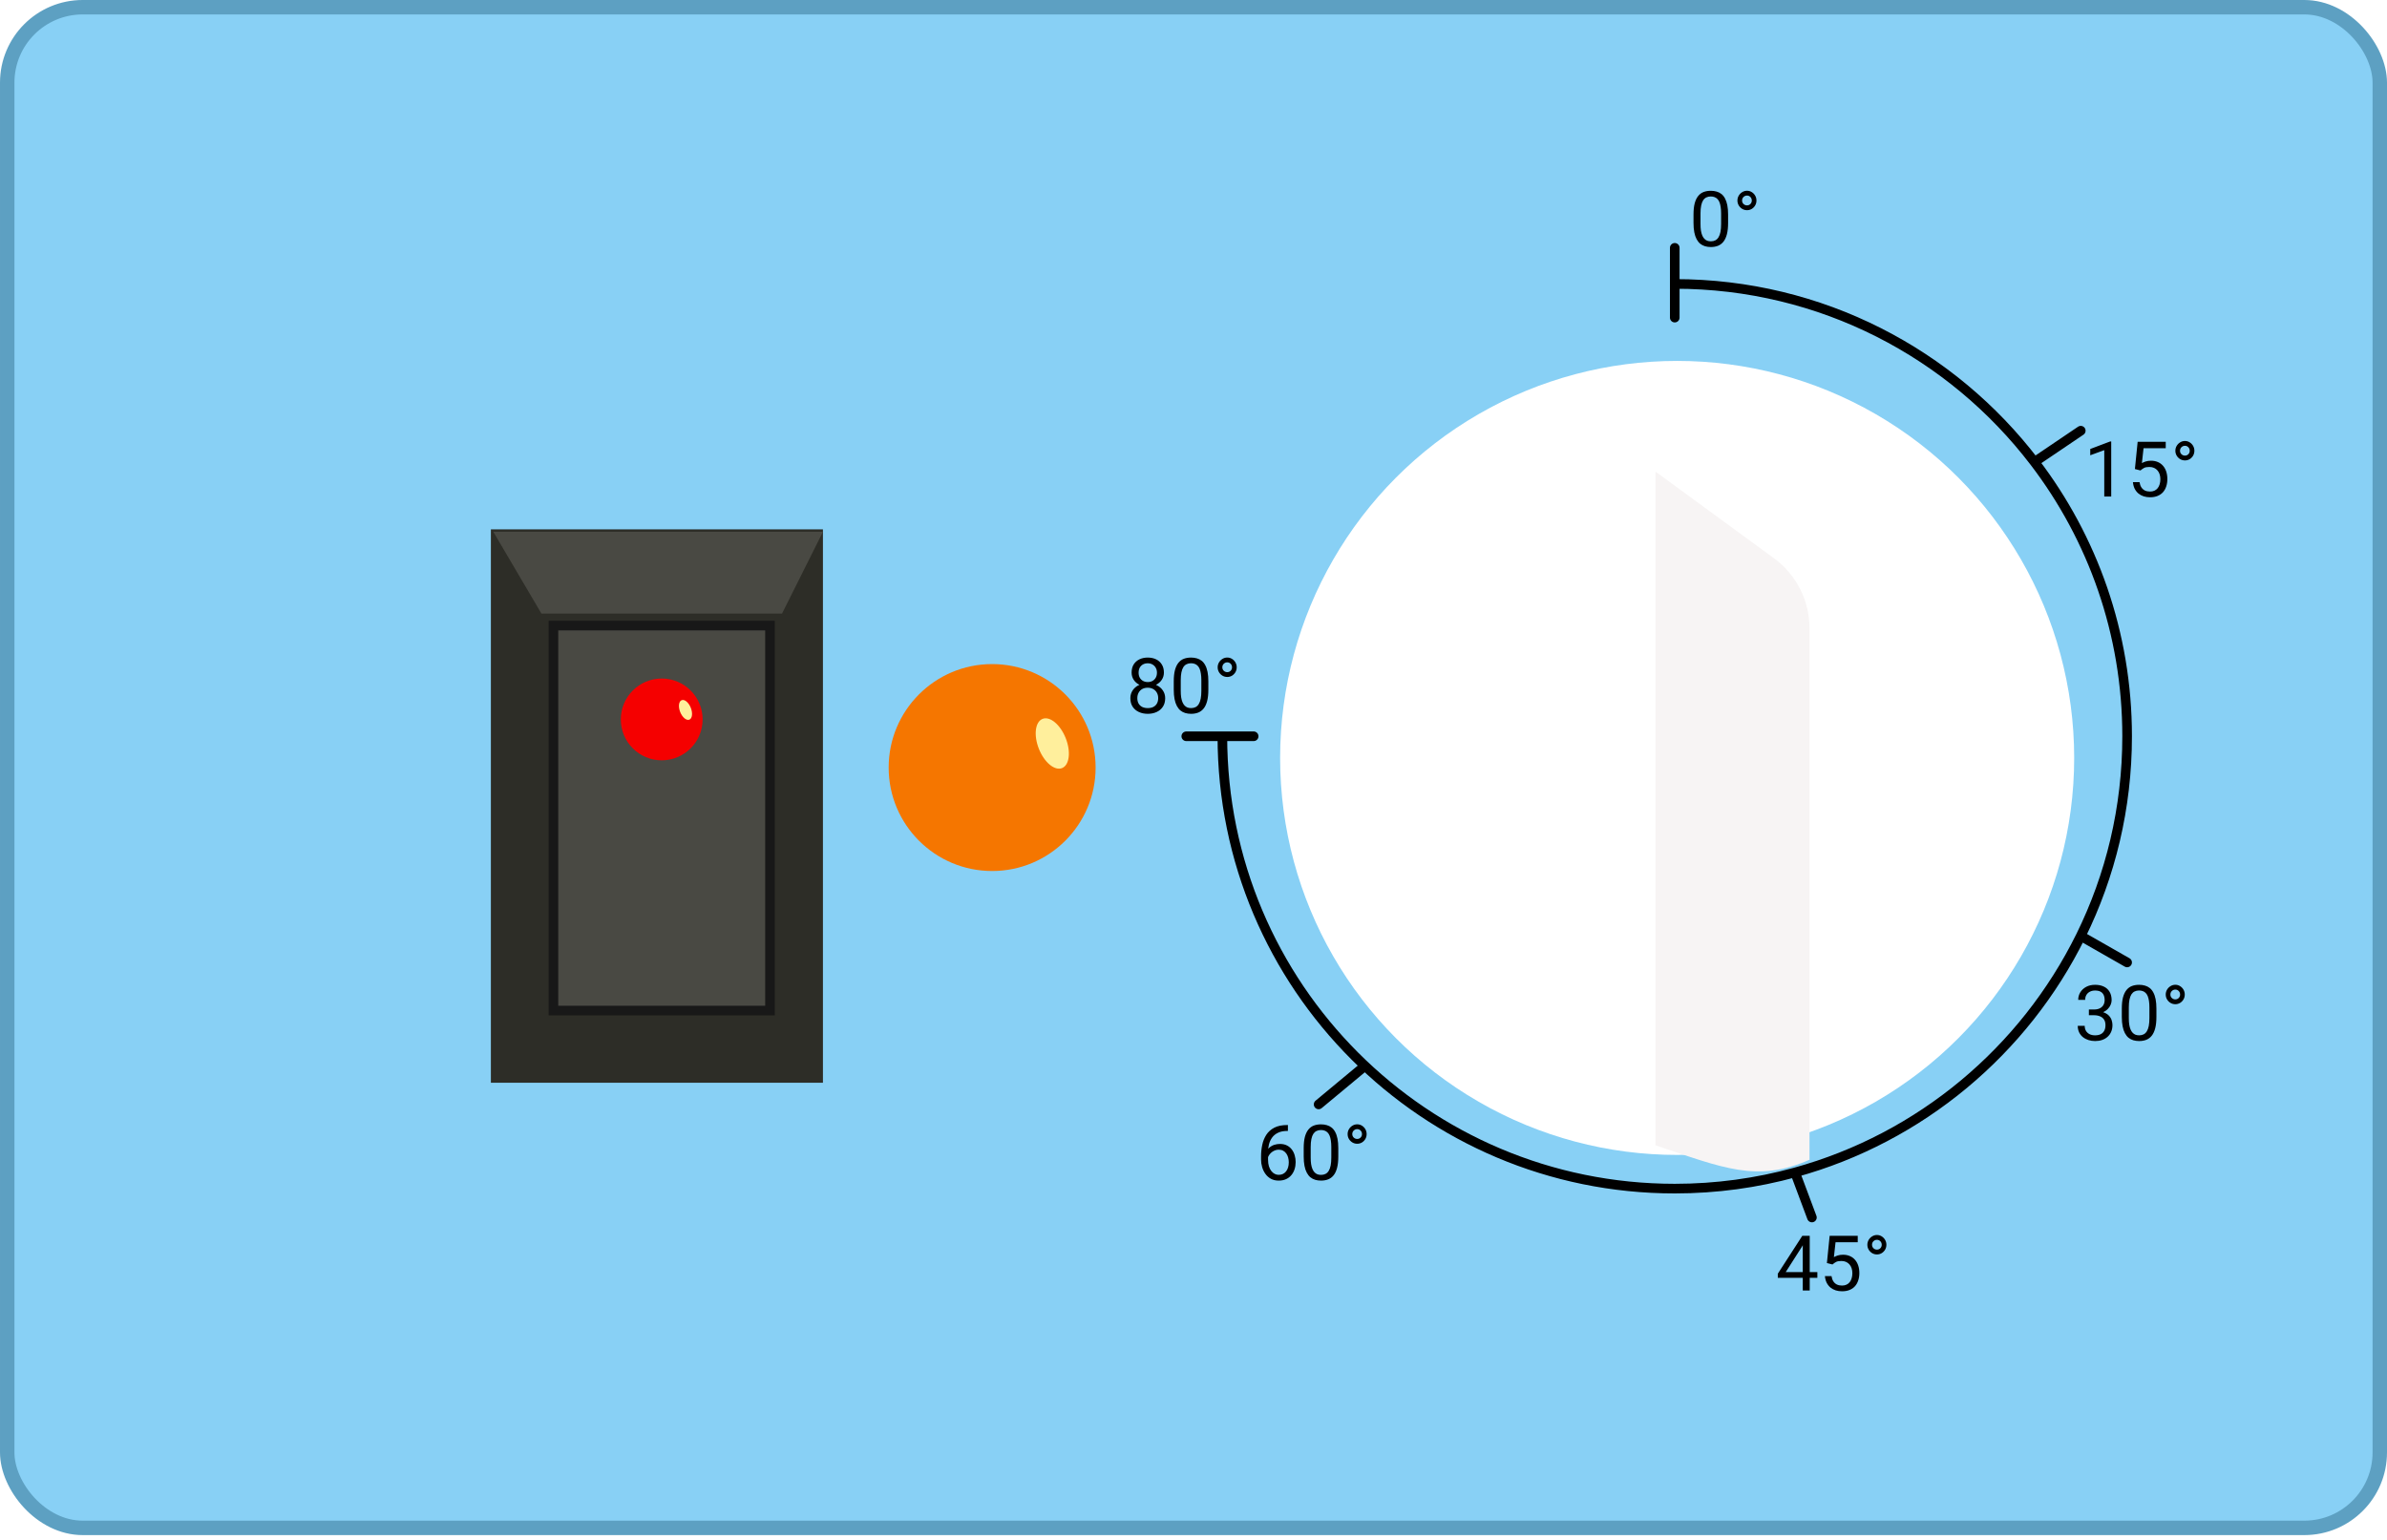 <svg width="462" height="298" viewBox="0 0 462 298" fill="none" xmlns="http://www.w3.org/2000/svg">
<rect x="1.397" y="1.397" width="459.206" height="294.339" rx="14.603" fill="#88D0F5" stroke="#5DA0C2" stroke-width="2.794"/>
<g filter="url(#filter0_d_328_221)">
<circle cx="324.61" cy="142.978" r="76.845" fill="white"/>
</g>
<g filter="url(#filter1_d_328_221)">
<path d="M339.633 104.338L316.693 87.557V217.96C329.799 222.354 336.361 225.243 346.5 220.754V117.87C346.5 112.522 343.949 107.495 339.633 104.338Z" fill="#F7F4F4"/>
</g>
<g filter="url(#filter2_d_328_221)">
<circle cx="192.026" cy="148.567" r="20.026" fill="#F57600"/>
</g>
<ellipse cx="203.67" cy="143.909" rx="2.794" ry="5.123" transform="rotate(-21.604 203.67 143.909)" fill="#FFEF9C"/>
<path d="M236.589 142.512C236.589 190.868 275.79 230.069 324.146 230.069C332.209 230.069 340.017 228.979 347.432 226.938M324.146 54.956C352.539 54.956 377.776 68.471 393.774 89.419M324.146 61.476V47.97M242.644 142.512H229.604M264.186 206.317L255.218 213.768M347.432 226.938L350.692 235.657M347.432 226.938C371.725 220.253 391.79 203.363 402.729 181.167M402.729 181.167C408.475 169.509 411.702 156.388 411.702 142.512C411.702 122.55 405.022 104.147 393.774 89.419M402.729 181.167L411.702 186.29M393.774 89.419L402.729 83.365" stroke="black" stroke-width="1.863" stroke-linecap="round"/>
<path d="M334.471 41.528V43.143C334.471 44.011 334.393 44.744 334.238 45.341C334.083 45.938 333.86 46.418 333.569 46.782C333.278 47.145 332.926 47.41 332.514 47.575C332.106 47.735 331.645 47.815 331.131 47.815C330.723 47.815 330.347 47.764 330.003 47.662C329.659 47.56 329.348 47.398 329.072 47.175C328.8 46.947 328.567 46.651 328.373 46.287C328.179 45.923 328.031 45.481 327.929 44.962C327.827 44.443 327.776 43.837 327.776 43.143V41.528C327.776 40.659 327.854 39.932 328.009 39.345C328.169 38.758 328.395 38.287 328.686 37.933C328.977 37.574 329.326 37.317 329.734 37.161C330.146 37.006 330.607 36.929 331.116 36.929C331.529 36.929 331.907 36.98 332.252 37.081C332.601 37.178 332.911 37.336 333.183 37.554C333.455 37.768 333.685 38.054 333.874 38.413C334.068 38.767 334.216 39.202 334.318 39.716C334.42 40.23 334.471 40.834 334.471 41.528ZM333.118 43.361V41.302C333.118 40.827 333.088 40.409 333.03 40.05C332.977 39.687 332.897 39.376 332.79 39.119C332.683 38.862 332.548 38.653 332.383 38.493C332.223 38.333 332.036 38.217 331.822 38.144C331.614 38.066 331.378 38.028 331.116 38.028C330.796 38.028 330.512 38.088 330.265 38.209C330.018 38.326 329.809 38.513 329.639 38.77C329.474 39.027 329.348 39.364 329.261 39.781C329.173 40.198 329.13 40.705 329.13 41.302V43.361C329.13 43.837 329.157 44.257 329.21 44.62C329.268 44.984 329.353 45.3 329.465 45.566C329.576 45.828 329.712 46.044 329.872 46.214C330.032 46.384 330.217 46.51 330.425 46.592C330.639 46.67 330.874 46.709 331.131 46.709C331.461 46.709 331.75 46.646 331.997 46.52C332.244 46.394 332.451 46.197 332.615 45.93C332.785 45.659 332.911 45.312 332.994 44.89C333.076 44.463 333.118 43.953 333.118 43.361ZM336.276 38.813C336.276 38.469 336.361 38.154 336.53 37.867C336.7 37.581 336.926 37.353 337.207 37.183C337.489 37.009 337.797 36.921 338.131 36.921C338.466 36.921 338.772 37.009 339.048 37.183C339.325 37.353 339.546 37.581 339.711 37.867C339.875 38.154 339.958 38.469 339.958 38.813C339.958 39.158 339.875 39.473 339.711 39.759C339.546 40.041 339.325 40.266 339.048 40.436C338.772 40.601 338.466 40.684 338.131 40.684C337.797 40.684 337.489 40.601 337.207 40.436C336.926 40.266 336.7 40.041 336.53 39.759C336.361 39.473 336.276 39.158 336.276 38.813ZM337.178 38.813C337.178 39.08 337.27 39.303 337.455 39.483C337.644 39.662 337.869 39.752 338.131 39.752C338.393 39.752 338.612 39.662 338.786 39.483C338.966 39.303 339.056 39.08 339.056 38.813C339.056 38.542 338.966 38.314 338.786 38.129C338.612 37.945 338.393 37.853 338.131 37.853C337.869 37.853 337.644 37.945 337.455 38.129C337.27 38.314 337.178 38.542 337.178 38.813Z" fill="black"/>
<path d="M408.623 85.451V96.105H407.277V87.132L404.563 88.122V86.907L408.412 85.451H408.623ZM414.285 91.062L413.208 90.785L413.739 85.51H419.175V86.754H414.881L414.561 89.636C414.755 89.524 415 89.42 415.296 89.323C415.597 89.226 415.941 89.177 416.33 89.177C416.82 89.177 417.259 89.262 417.647 89.432C418.035 89.597 418.365 89.835 418.636 90.145C418.913 90.456 419.124 90.829 419.269 91.266C419.415 91.702 419.488 92.19 419.488 92.728C419.488 93.238 419.417 93.706 419.277 94.133C419.141 94.56 418.935 94.933 418.658 95.254C418.382 95.569 418.032 95.814 417.61 95.989C417.193 96.163 416.701 96.251 416.133 96.251C415.706 96.251 415.301 96.192 414.918 96.076C414.539 95.955 414.2 95.773 413.899 95.53C413.603 95.283 413.361 94.977 413.171 94.613C412.987 94.245 412.871 93.813 412.822 93.318H414.103C414.161 93.716 414.277 94.05 414.452 94.322C414.627 94.594 414.855 94.8 415.136 94.941C415.422 95.076 415.755 95.144 416.133 95.144C416.453 95.144 416.737 95.089 416.985 94.977C417.232 94.865 417.441 94.705 417.61 94.497C417.78 94.288 417.909 94.036 417.996 93.74C418.088 93.444 418.134 93.112 418.134 92.743C418.134 92.408 418.088 92.098 417.996 91.812C417.904 91.525 417.766 91.275 417.581 91.062C417.402 90.849 417.181 90.684 416.919 90.567C416.657 90.446 416.356 90.385 416.017 90.385C415.565 90.385 415.223 90.446 414.991 90.567C414.763 90.689 414.527 90.853 414.285 91.062ZM421.038 87.249C421.038 86.904 421.123 86.589 421.292 86.303C421.462 86.017 421.688 85.789 421.969 85.619C422.251 85.444 422.559 85.357 422.893 85.357C423.228 85.357 423.534 85.444 423.81 85.619C424.087 85.789 424.308 86.017 424.473 86.303C424.637 86.589 424.72 86.904 424.72 87.249C424.72 87.593 424.637 87.909 424.473 88.195C424.308 88.476 424.087 88.702 423.81 88.872C423.534 89.037 423.228 89.119 422.893 89.119C422.559 89.119 422.251 89.037 421.969 88.872C421.688 88.702 421.462 88.476 421.292 88.195C421.123 87.909 421.038 87.593 421.038 87.249ZM421.94 87.249C421.94 87.516 422.032 87.739 422.217 87.918C422.406 88.098 422.631 88.188 422.893 88.188C423.155 88.188 423.374 88.098 423.548 87.918C423.728 87.739 423.818 87.516 423.818 87.249C423.818 86.977 423.728 86.749 423.548 86.565C423.374 86.38 423.155 86.288 422.893 86.288C422.631 86.288 422.406 86.38 422.217 86.565C422.032 86.749 421.94 86.977 421.94 87.249Z" fill="black"/>
<path d="M404.3 195.399H405.261C405.732 195.399 406.12 195.321 406.425 195.166C406.736 195.006 406.966 194.79 407.117 194.519C407.272 194.242 407.349 193.932 407.349 193.587C407.349 193.18 407.282 192.838 407.146 192.561C407.01 192.285 406.806 192.076 406.534 191.935C406.263 191.795 405.918 191.724 405.501 191.724C405.123 191.724 404.788 191.799 404.497 191.95C404.211 192.095 403.985 192.304 403.82 192.576C403.66 192.847 403.58 193.167 403.58 193.536H402.234C402.234 192.998 402.37 192.508 402.641 192.066C402.913 191.625 403.294 191.273 403.784 191.011C404.279 190.749 404.851 190.618 405.501 190.618C406.141 190.618 406.702 190.732 407.182 190.96C407.662 191.183 408.036 191.518 408.303 191.964C408.57 192.406 408.703 192.956 408.703 193.616C408.703 193.883 408.64 194.169 408.514 194.475C408.392 194.776 408.201 195.057 407.939 195.319C407.682 195.581 407.347 195.797 406.935 195.967C406.522 196.132 406.027 196.214 405.45 196.214H404.3V195.399ZM404.3 196.505V195.697H405.45C406.124 195.697 406.682 195.777 407.124 195.938C407.565 196.098 407.912 196.311 408.164 196.578C408.422 196.845 408.601 197.138 408.703 197.458C408.81 197.774 408.863 198.089 408.863 198.404C408.863 198.899 408.778 199.338 408.608 199.722C408.443 200.105 408.208 200.43 407.902 200.697C407.602 200.964 407.248 201.165 406.84 201.301C406.433 201.437 405.989 201.504 405.508 201.504C405.047 201.504 404.613 201.439 404.206 201.308C403.803 201.177 403.447 200.988 403.136 200.74C402.826 200.488 402.583 200.18 402.408 199.816C402.234 199.447 402.146 199.028 402.146 198.557H403.493C403.493 198.926 403.573 199.249 403.733 199.525C403.898 199.802 404.131 200.017 404.431 200.173C404.737 200.323 405.096 200.398 405.508 200.398C405.921 200.398 406.275 200.328 406.571 200.187C406.872 200.042 407.102 199.823 407.262 199.532C407.427 199.241 407.51 198.875 407.51 198.434C407.51 197.992 407.417 197.631 407.233 197.349C407.049 197.063 406.787 196.852 406.447 196.716C406.112 196.575 405.717 196.505 405.261 196.505H404.3ZM417.37 195.217V196.833C417.37 197.701 417.292 198.434 417.137 199.03C416.982 199.627 416.759 200.107 416.467 200.471C416.176 200.835 415.825 201.099 415.412 201.264C415.005 201.424 414.544 201.504 414.03 201.504C413.622 201.504 413.246 201.453 412.902 201.352C412.557 201.25 412.247 201.087 411.97 200.864C411.699 200.636 411.466 200.34 411.272 199.976C411.078 199.612 410.93 199.171 410.828 198.652C410.726 198.133 410.675 197.526 410.675 196.833V195.217C410.675 194.349 410.753 193.621 410.908 193.034C411.068 192.447 411.294 191.976 411.585 191.622C411.876 191.263 412.225 191.006 412.632 190.851C413.045 190.696 413.506 190.618 414.015 190.618C414.427 190.618 414.806 190.669 415.15 190.771C415.5 190.868 415.81 191.026 416.082 191.244C416.353 191.457 416.584 191.744 416.773 192.103C416.967 192.457 417.115 192.891 417.217 193.405C417.319 193.919 417.37 194.523 417.37 195.217ZM416.016 197.051V194.992C416.016 194.516 415.987 194.099 415.929 193.74C415.876 193.376 415.796 193.066 415.689 192.808C415.582 192.551 415.446 192.343 415.281 192.183C415.121 192.023 414.934 191.906 414.721 191.833C414.512 191.756 414.277 191.717 414.015 191.717C413.695 191.717 413.411 191.778 413.164 191.899C412.916 192.015 412.708 192.202 412.538 192.459C412.373 192.716 412.247 193.053 412.159 193.471C412.072 193.888 412.029 194.395 412.029 194.992V197.051C412.029 197.526 412.055 197.946 412.109 198.31C412.167 198.674 412.252 198.989 412.363 199.256C412.475 199.518 412.611 199.734 412.771 199.903C412.931 200.073 413.115 200.199 413.324 200.282C413.537 200.36 413.773 200.398 414.03 200.398C414.36 200.398 414.648 200.335 414.896 200.209C415.143 200.083 415.349 199.887 415.514 199.62C415.684 199.348 415.81 199.001 415.893 198.579C415.975 198.152 416.016 197.643 416.016 197.051ZM419.174 192.503C419.174 192.158 419.259 191.843 419.429 191.557C419.599 191.271 419.825 191.043 420.106 190.873C420.387 190.698 420.695 190.611 421.03 190.611C421.365 190.611 421.67 190.698 421.947 190.873C422.224 191.043 422.444 191.271 422.609 191.557C422.774 191.843 422.857 192.158 422.857 192.503C422.857 192.847 422.774 193.163 422.609 193.449C422.444 193.73 422.224 193.956 421.947 194.126C421.67 194.291 421.365 194.373 421.03 194.373C420.695 194.373 420.387 194.291 420.106 194.126C419.825 193.956 419.599 193.73 419.429 193.449C419.259 193.163 419.174 192.847 419.174 192.503ZM420.077 192.503C420.077 192.77 420.169 192.993 420.353 193.172C420.543 193.352 420.768 193.442 421.03 193.442C421.292 193.442 421.51 193.352 421.685 193.172C421.865 192.993 421.954 192.77 421.954 192.503C421.954 192.231 421.865 192.003 421.685 191.819C421.51 191.634 421.292 191.542 421.03 191.542C420.768 191.542 420.543 191.634 420.353 191.819C420.169 192.003 420.077 192.231 420.077 192.503Z" fill="black"/>
<path d="M351.746 246.229V247.335H344.091V246.542L348.835 239.199H349.934L348.755 241.324L345.619 246.229H351.746ZM350.269 239.199V249.794H348.923V239.199H350.269ZM354.671 244.751L353.594 244.475L354.126 239.199H359.562V240.444H355.268L354.948 243.325C355.142 243.214 355.387 243.109 355.683 243.012C355.984 242.915 356.328 242.867 356.716 242.867C357.206 242.867 357.645 242.952 358.033 243.121C358.422 243.286 358.751 243.524 359.023 243.835C359.3 244.145 359.511 244.519 359.656 244.955C359.802 245.392 359.874 245.879 359.874 246.418C359.874 246.927 359.804 247.395 359.663 247.822C359.528 248.249 359.321 248.623 359.045 248.943C358.768 249.258 358.419 249.503 357.997 249.678C357.58 249.853 357.087 249.94 356.52 249.94C356.093 249.94 355.688 249.882 355.305 249.765C354.926 249.644 354.587 249.462 354.286 249.22C353.99 248.972 353.747 248.667 353.558 248.303C353.374 247.934 353.257 247.502 353.209 247.007H354.49C354.548 247.405 354.664 247.74 354.839 248.012C355.013 248.283 355.241 248.489 355.523 248.63C355.809 248.766 356.141 248.834 356.52 248.834C356.84 248.834 357.124 248.778 357.371 248.667C357.619 248.555 357.827 248.395 357.997 248.186C358.167 247.978 358.295 247.725 358.383 247.429C358.475 247.133 358.521 246.801 358.521 246.432C358.521 246.098 358.475 245.787 358.383 245.501C358.291 245.215 358.152 244.965 357.968 244.751C357.788 244.538 357.568 244.373 357.306 244.257C357.044 244.135 356.743 244.075 356.403 244.075C355.952 244.075 355.61 244.135 355.377 244.257C355.149 244.378 354.914 244.543 354.671 244.751ZM361.424 240.938C361.424 240.594 361.509 240.279 361.679 239.992C361.849 239.706 362.075 239.478 362.356 239.308C362.637 239.134 362.945 239.046 363.28 239.046C363.615 239.046 363.92 239.134 364.197 239.308C364.474 239.478 364.694 239.706 364.859 239.992C365.024 240.279 365.107 240.594 365.107 240.938C365.107 241.283 365.024 241.598 364.859 241.884C364.694 242.166 364.474 242.391 364.197 242.561C363.92 242.726 363.615 242.809 363.28 242.809C362.945 242.809 362.637 242.726 362.356 242.561C362.075 242.391 361.849 242.166 361.679 241.884C361.509 241.598 361.424 241.283 361.424 240.938ZM362.327 240.938C362.327 241.205 362.419 241.428 362.603 241.608C362.793 241.787 363.018 241.877 363.28 241.877C363.542 241.877 363.76 241.787 363.935 241.608C364.115 241.428 364.204 241.205 364.204 240.938C364.204 240.667 364.115 240.439 363.935 240.254C363.76 240.07 363.542 239.978 363.28 239.978C363.018 239.978 362.793 240.07 362.603 240.254C362.419 240.439 362.327 240.667 362.327 240.938Z" fill="black"/>
<path d="M249.157 217.761H249.273V218.904H249.157C248.443 218.904 247.847 219.02 247.366 219.253C246.886 219.481 246.505 219.789 246.224 220.177C245.943 220.56 245.739 220.992 245.613 221.473C245.491 221.953 245.431 222.44 245.431 222.935V224.492C245.431 224.963 245.487 225.38 245.598 225.744C245.71 226.103 245.862 226.406 246.057 226.654C246.251 226.901 246.469 227.088 246.711 227.214C246.959 227.34 247.216 227.403 247.483 227.403C247.793 227.403 248.07 227.345 248.312 227.229C248.555 227.107 248.759 226.94 248.924 226.726C249.093 226.508 249.222 226.251 249.309 225.955C249.397 225.659 249.44 225.334 249.44 224.98C249.44 224.665 249.402 224.361 249.324 224.07C249.246 223.774 249.127 223.513 248.967 223.284C248.807 223.052 248.606 222.87 248.363 222.739C248.126 222.603 247.842 222.535 247.512 222.535C247.138 222.535 246.789 222.627 246.464 222.811C246.144 222.991 245.879 223.229 245.671 223.525C245.467 223.816 245.351 224.133 245.322 224.478L244.608 224.471C244.676 223.927 244.802 223.464 244.987 223.081C245.176 222.693 245.409 222.377 245.685 222.135C245.967 221.887 246.28 221.708 246.624 221.596C246.973 221.48 247.342 221.422 247.73 221.422C248.259 221.422 248.715 221.521 249.098 221.72C249.482 221.919 249.797 222.186 250.044 222.52C250.292 222.85 250.474 223.224 250.59 223.641C250.711 224.053 250.772 224.478 250.772 224.915C250.772 225.414 250.702 225.882 250.561 226.319C250.42 226.756 250.209 227.139 249.928 227.469C249.651 227.799 249.309 228.056 248.902 228.24C248.494 228.424 248.021 228.517 247.483 228.517C246.91 228.517 246.411 228.4 245.984 228.167C245.557 227.93 245.203 227.614 244.921 227.221C244.64 226.828 244.429 226.392 244.288 225.911C244.148 225.431 244.077 224.944 244.077 224.449V223.816C244.077 223.069 244.152 222.336 244.303 221.618C244.453 220.9 244.713 220.25 245.081 219.668C245.455 219.086 245.972 218.622 246.631 218.278C247.291 217.933 248.133 217.761 249.157 217.761ZM259.024 222.229V223.845C259.024 224.713 258.946 225.446 258.791 226.042C258.636 226.639 258.413 227.119 258.122 227.483C257.831 227.847 257.479 228.112 257.067 228.276C256.659 228.437 256.198 228.517 255.684 228.517C255.276 228.517 254.9 228.466 254.556 228.364C254.212 228.262 253.901 228.099 253.625 227.876C253.353 227.648 253.12 227.352 252.926 226.988C252.732 226.625 252.584 226.183 252.482 225.664C252.38 225.145 252.329 224.539 252.329 223.845V222.229C252.329 221.361 252.407 220.633 252.562 220.046C252.722 219.459 252.948 218.989 253.239 218.635C253.53 218.276 253.879 218.018 254.287 217.863C254.699 217.708 255.16 217.63 255.669 217.63C256.082 217.63 256.46 217.681 256.805 217.783C257.154 217.88 257.464 218.038 257.736 218.256C258.008 218.47 258.238 218.756 258.427 219.115C258.621 219.469 258.769 219.903 258.871 220.417C258.973 220.932 259.024 221.536 259.024 222.229ZM257.671 224.063V222.004C257.671 221.528 257.641 221.111 257.583 220.752C257.53 220.388 257.45 220.078 257.343 219.821C257.236 219.564 257.101 219.355 256.936 219.195C256.776 219.035 256.589 218.918 256.375 218.846C256.167 218.768 255.931 218.729 255.669 218.729C255.349 218.729 255.065 218.79 254.818 218.911C254.571 219.027 254.362 219.214 254.192 219.471C254.027 219.728 253.901 220.066 253.814 220.483C253.726 220.9 253.683 221.407 253.683 222.004V224.063C253.683 224.539 253.709 224.958 253.763 225.322C253.821 225.686 253.906 226.001 254.018 226.268C254.129 226.53 254.265 226.746 254.425 226.916C254.585 227.085 254.77 227.212 254.978 227.294C255.192 227.372 255.427 227.411 255.684 227.411C256.014 227.411 256.303 227.347 256.55 227.221C256.797 227.095 257.004 226.899 257.168 226.632C257.338 226.36 257.464 226.013 257.547 225.591C257.629 225.164 257.671 224.655 257.671 224.063ZM260.829 219.515C260.829 219.171 260.914 218.855 261.083 218.569C261.253 218.283 261.479 218.055 261.76 217.885C262.042 217.71 262.35 217.623 262.684 217.623C263.019 217.623 263.325 217.71 263.601 217.885C263.878 218.055 264.099 218.283 264.264 218.569C264.428 218.855 264.511 219.171 264.511 219.515C264.511 219.859 264.428 220.175 264.264 220.461C264.099 220.742 263.878 220.968 263.601 221.138C263.325 221.303 263.019 221.385 262.684 221.385C262.35 221.385 262.042 221.303 261.76 221.138C261.479 220.968 261.253 220.742 261.083 220.461C260.914 220.175 260.829 219.859 260.829 219.515ZM261.731 219.515C261.731 219.782 261.823 220.005 262.008 220.185C262.197 220.364 262.422 220.454 262.684 220.454C262.946 220.454 263.165 220.364 263.339 220.185C263.519 220.005 263.609 219.782 263.609 219.515C263.609 219.243 263.519 219.015 263.339 218.831C263.165 218.647 262.946 218.554 262.684 218.554C262.422 218.554 262.197 218.647 262.008 218.831C261.823 219.015 261.731 219.243 261.731 219.515Z" fill="black"/>
<path d="M225.52 135.153C225.52 135.798 225.369 136.346 225.069 136.797C224.773 137.244 224.37 137.583 223.861 137.816C223.356 138.049 222.786 138.166 222.151 138.166C221.515 138.166 220.943 138.049 220.433 137.816C219.924 137.583 219.521 137.244 219.225 136.797C218.929 136.346 218.781 135.798 218.781 135.153C218.781 134.731 218.861 134.345 219.021 133.996C219.186 133.642 219.417 133.334 219.713 133.072C220.014 132.81 220.368 132.608 220.775 132.468C221.188 132.322 221.641 132.249 222.136 132.249C222.786 132.249 223.366 132.376 223.875 132.628C224.385 132.875 224.785 133.217 225.076 133.654C225.372 134.09 225.52 134.59 225.52 135.153ZM224.166 135.124C224.166 134.731 224.081 134.384 223.912 134.083C223.742 133.778 223.504 133.54 223.198 133.37C222.893 133.2 222.539 133.115 222.136 133.115C221.724 133.115 221.367 133.2 221.066 133.37C220.77 133.54 220.54 133.778 220.375 134.083C220.21 134.384 220.128 134.731 220.128 135.124C220.128 135.531 220.208 135.881 220.368 136.172C220.533 136.458 220.765 136.679 221.066 136.834C221.372 136.984 221.733 137.059 222.151 137.059C222.568 137.059 222.927 136.984 223.228 136.834C223.528 136.679 223.759 136.458 223.919 136.172C224.084 135.881 224.166 135.531 224.166 135.124ZM225.272 130.183C225.272 130.697 225.136 131.16 224.865 131.573C224.593 131.985 224.222 132.31 223.751 132.548C223.281 132.785 222.747 132.904 222.151 132.904C221.544 132.904 221.003 132.785 220.528 132.548C220.057 132.31 219.688 131.985 219.422 131.573C219.155 131.16 219.021 130.697 219.021 130.183C219.021 129.567 219.155 129.043 219.422 128.611C219.693 128.179 220.064 127.849 220.535 127.621C221.006 127.393 221.542 127.279 222.143 127.279C222.75 127.279 223.288 127.393 223.759 127.621C224.229 127.849 224.598 128.179 224.865 128.611C225.136 129.043 225.272 129.567 225.272 130.183ZM223.926 130.205C223.926 129.85 223.851 129.538 223.701 129.266C223.55 128.994 223.342 128.781 223.075 128.625C222.808 128.465 222.497 128.385 222.143 128.385C221.789 128.385 221.479 128.461 221.212 128.611C220.95 128.756 220.744 128.965 220.593 129.237C220.448 129.508 220.375 129.831 220.375 130.205C220.375 130.568 220.448 130.886 220.593 131.158C220.744 131.43 220.952 131.641 221.219 131.791C221.486 131.941 221.796 132.017 222.151 132.017C222.505 132.017 222.813 131.941 223.075 131.791C223.342 131.641 223.55 131.43 223.701 131.158C223.851 130.886 223.926 130.568 223.926 130.205ZM233.874 131.878V133.494C233.874 134.362 233.796 135.095 233.641 135.691C233.486 136.288 233.262 136.768 232.971 137.132C232.68 137.496 232.329 137.76 231.916 137.925C231.509 138.086 231.048 138.166 230.534 138.166C230.126 138.166 229.75 138.115 229.406 138.013C229.061 137.911 228.751 137.748 228.474 137.525C228.203 137.297 227.97 137.001 227.776 136.637C227.582 136.274 227.434 135.832 227.332 135.313C227.23 134.794 227.179 134.187 227.179 133.494V131.878C227.179 131.01 227.257 130.282 227.412 129.695C227.572 129.108 227.797 128.638 228.089 128.283C228.38 127.924 228.729 127.667 229.136 127.512C229.549 127.357 230.01 127.279 230.519 127.279C230.931 127.279 231.31 127.33 231.654 127.432C232.004 127.529 232.314 127.687 232.586 127.905C232.857 128.118 233.088 128.405 233.277 128.764C233.471 129.118 233.619 129.552 233.721 130.066C233.823 130.581 233.874 131.185 233.874 131.878ZM232.52 133.712V131.653C232.52 131.177 232.491 130.76 232.433 130.401C232.38 130.037 232.299 129.727 232.193 129.47C232.086 129.212 231.95 129.004 231.785 128.844C231.625 128.684 231.438 128.567 231.225 128.494C231.016 128.417 230.781 128.378 230.519 128.378C230.199 128.378 229.915 128.439 229.668 128.56C229.42 128.676 229.212 128.863 229.042 129.12C228.877 129.377 228.751 129.715 228.663 130.132C228.576 130.549 228.532 131.056 228.532 131.653V133.712C228.532 134.187 228.559 134.607 228.612 134.971C228.671 135.335 228.756 135.65 228.867 135.917C228.979 136.179 229.115 136.395 229.275 136.565C229.435 136.734 229.619 136.861 229.828 136.943C230.041 137.021 230.276 137.059 230.534 137.059C230.863 137.059 231.152 136.996 231.4 136.87C231.647 136.744 231.853 136.548 232.018 136.281C232.188 136.009 232.314 135.662 232.396 135.24C232.479 134.813 232.52 134.304 232.52 133.712ZM235.678 129.164C235.678 128.82 235.763 128.504 235.933 128.218C236.103 127.932 236.328 127.704 236.61 127.534C236.891 127.359 237.199 127.272 237.534 127.272C237.869 127.272 238.174 127.359 238.451 127.534C238.727 127.704 238.948 127.932 239.113 128.218C239.278 128.504 239.361 128.82 239.361 129.164C239.361 129.508 239.278 129.824 239.113 130.11C238.948 130.391 238.727 130.617 238.451 130.787C238.174 130.952 237.869 131.034 237.534 131.034C237.199 131.034 236.891 130.952 236.61 130.787C236.328 130.617 236.103 130.391 235.933 130.11C235.763 129.824 235.678 129.508 235.678 129.164ZM236.581 129.164C236.581 129.431 236.673 129.654 236.857 129.833C237.046 130.013 237.272 130.103 237.534 130.103C237.796 130.103 238.014 130.013 238.189 129.833C238.368 129.654 238.458 129.431 238.458 129.164C238.458 128.892 238.368 128.664 238.189 128.48C238.014 128.296 237.796 128.203 237.534 128.203C237.272 128.203 237.046 128.296 236.857 128.48C236.673 128.664 236.581 128.892 236.581 129.164Z" fill="black"/>
<g filter="url(#filter3_d_328_221)">
<rect x="95.008" y="100.597" width="64.27" height="107.117" fill="#2D2D27"/>
<path d="M104.789 116.897L95.475 101.062H159.279L151.362 116.897H104.789Z" fill="#494943"/>
<rect x="107.117" y="119.226" width="41.915" height="74.516" fill="#494943" stroke="#181818" stroke-width="1.863"/>
<g filter="url(#filter4_d_328_221)">
<circle cx="128.074" cy="137.389" r="7.917" fill="#F50000"/>
</g>
<ellipse cx="132.677" cy="135.548" rx="1.105" ry="2.025" transform="rotate(-21.604 132.677 135.548)" fill="#FFEF9C"/>
</g>
<defs>
<filter id="filter0_d_328_221" x="244.04" y="66.133" width="161.141" height="161.141" filterUnits="userSpaceOnUse" color-interpolation-filters="sRGB">
<feFlood flood-opacity="0" result="BackgroundImageFix"/>
<feColorMatrix in="SourceAlpha" type="matrix" values="0 0 0 0 0 0 0 0 0 0 0 0 0 0 0 0 0 0 127 0" result="hardAlpha"/>
<feOffset dy="3.726"/>
<feGaussianBlur stdDeviation="1.863"/>
<feComposite in2="hardAlpha" operator="out"/>
<feColorMatrix type="matrix" values="0 0 0 0 0 0 0 0 0 0 0 0 0 0 0 0 0 0 0.25 0"/>
<feBlend mode="normal" in2="BackgroundImageFix" result="effect1_dropShadow_328_221"/>
<feBlend mode="normal" in="SourceGraphic" in2="effect1_dropShadow_328_221" result="shape"/>
</filter>
<filter id="filter1_d_328_221" x="316.693" y="87.557" width="37.258" height="142.903" filterUnits="userSpaceOnUse" color-interpolation-filters="sRGB">
<feFlood flood-opacity="0" result="BackgroundImageFix"/>
<feColorMatrix in="SourceAlpha" type="matrix" values="0 0 0 0 0 0 0 0 0 0 0 0 0 0 0 0 0 0 127 0" result="hardAlpha"/>
<feOffset dx="3.726" dy="3.726"/>
<feGaussianBlur stdDeviation="1.863"/>
<feComposite in2="hardAlpha" operator="out"/>
<feColorMatrix type="matrix" values="0 0 0 0 0 0 0 0 0 0 0 0 0 0 0 0 0 0 0.25 0"/>
<feBlend mode="normal" in2="BackgroundImageFix" result="effect1_dropShadow_328_221"/>
<feBlend mode="normal" in="SourceGraphic" in2="effect1_dropShadow_328_221" result="shape"/>
</filter>
<filter id="filter2_d_328_221" x="168.274" y="124.815" width="47.504" height="47.504" filterUnits="userSpaceOnUse" color-interpolation-filters="sRGB">
<feFlood flood-opacity="0" result="BackgroundImageFix"/>
<feColorMatrix in="SourceAlpha" type="matrix" values="0 0 0 0 0 0 0 0 0 0 0 0 0 0 0 0 0 0 127 0" result="hardAlpha"/>
<feOffset/>
<feGaussianBlur stdDeviation="1.863"/>
<feComposite in2="hardAlpha" operator="out"/>
<feColorMatrix type="matrix" values="0 0 0 0 0 0 0 0 0 0 0 0 0 0 0 0 0 0 0.25 0"/>
<feBlend mode="normal" in2="BackgroundImageFix" result="effect1_dropShadow_328_221"/>
<feBlend mode="normal" in="SourceGraphic" in2="effect1_dropShadow_328_221" result="shape"/>
</filter>
<filter id="filter3_d_328_221" x="91.282" y="98.734" width="71.723" height="114.568" filterUnits="userSpaceOnUse" color-interpolation-filters="sRGB">
<feFlood flood-opacity="0" result="BackgroundImageFix"/>
<feColorMatrix in="SourceAlpha" type="matrix" values="0 0 0 0 0 0 0 0 0 0 0 0 0 0 0 0 0 0 127 0" result="hardAlpha"/>
<feOffset dy="1.863"/>
<feGaussianBlur stdDeviation="1.863"/>
<feComposite in2="hardAlpha" operator="out"/>
<feColorMatrix type="matrix" values="0 0 0 0 0 0 0 0 0 0 0 0 0 0 0 0 0 0 0.25 0"/>
<feBlend mode="normal" in2="BackgroundImageFix" result="effect1_dropShadow_328_221"/>
<feBlend mode="normal" in="SourceGraphic" in2="effect1_dropShadow_328_221" result="shape"/>
</filter>
<filter id="filter4_d_328_221" x="116.43" y="125.746" width="23.286" height="23.286" filterUnits="userSpaceOnUse" color-interpolation-filters="sRGB">
<feFlood flood-opacity="0" result="BackgroundImageFix"/>
<feColorMatrix in="SourceAlpha" type="matrix" values="0 0 0 0 0 0 0 0 0 0 0 0 0 0 0 0 0 0 127 0" result="hardAlpha"/>
<feOffset/>
<feGaussianBlur stdDeviation="1.863"/>
<feComposite in2="hardAlpha" operator="out"/>
<feColorMatrix type="matrix" values="0 0 0 0 0 0 0 0 0 0 0 0 0 0 0 0 0 0 0.25 0"/>
<feBlend mode="normal" in2="BackgroundImageFix" result="effect1_dropShadow_328_221"/>
<feBlend mode="normal" in="SourceGraphic" in2="effect1_dropShadow_328_221" result="shape"/>
</filter>
</defs>
</svg>
